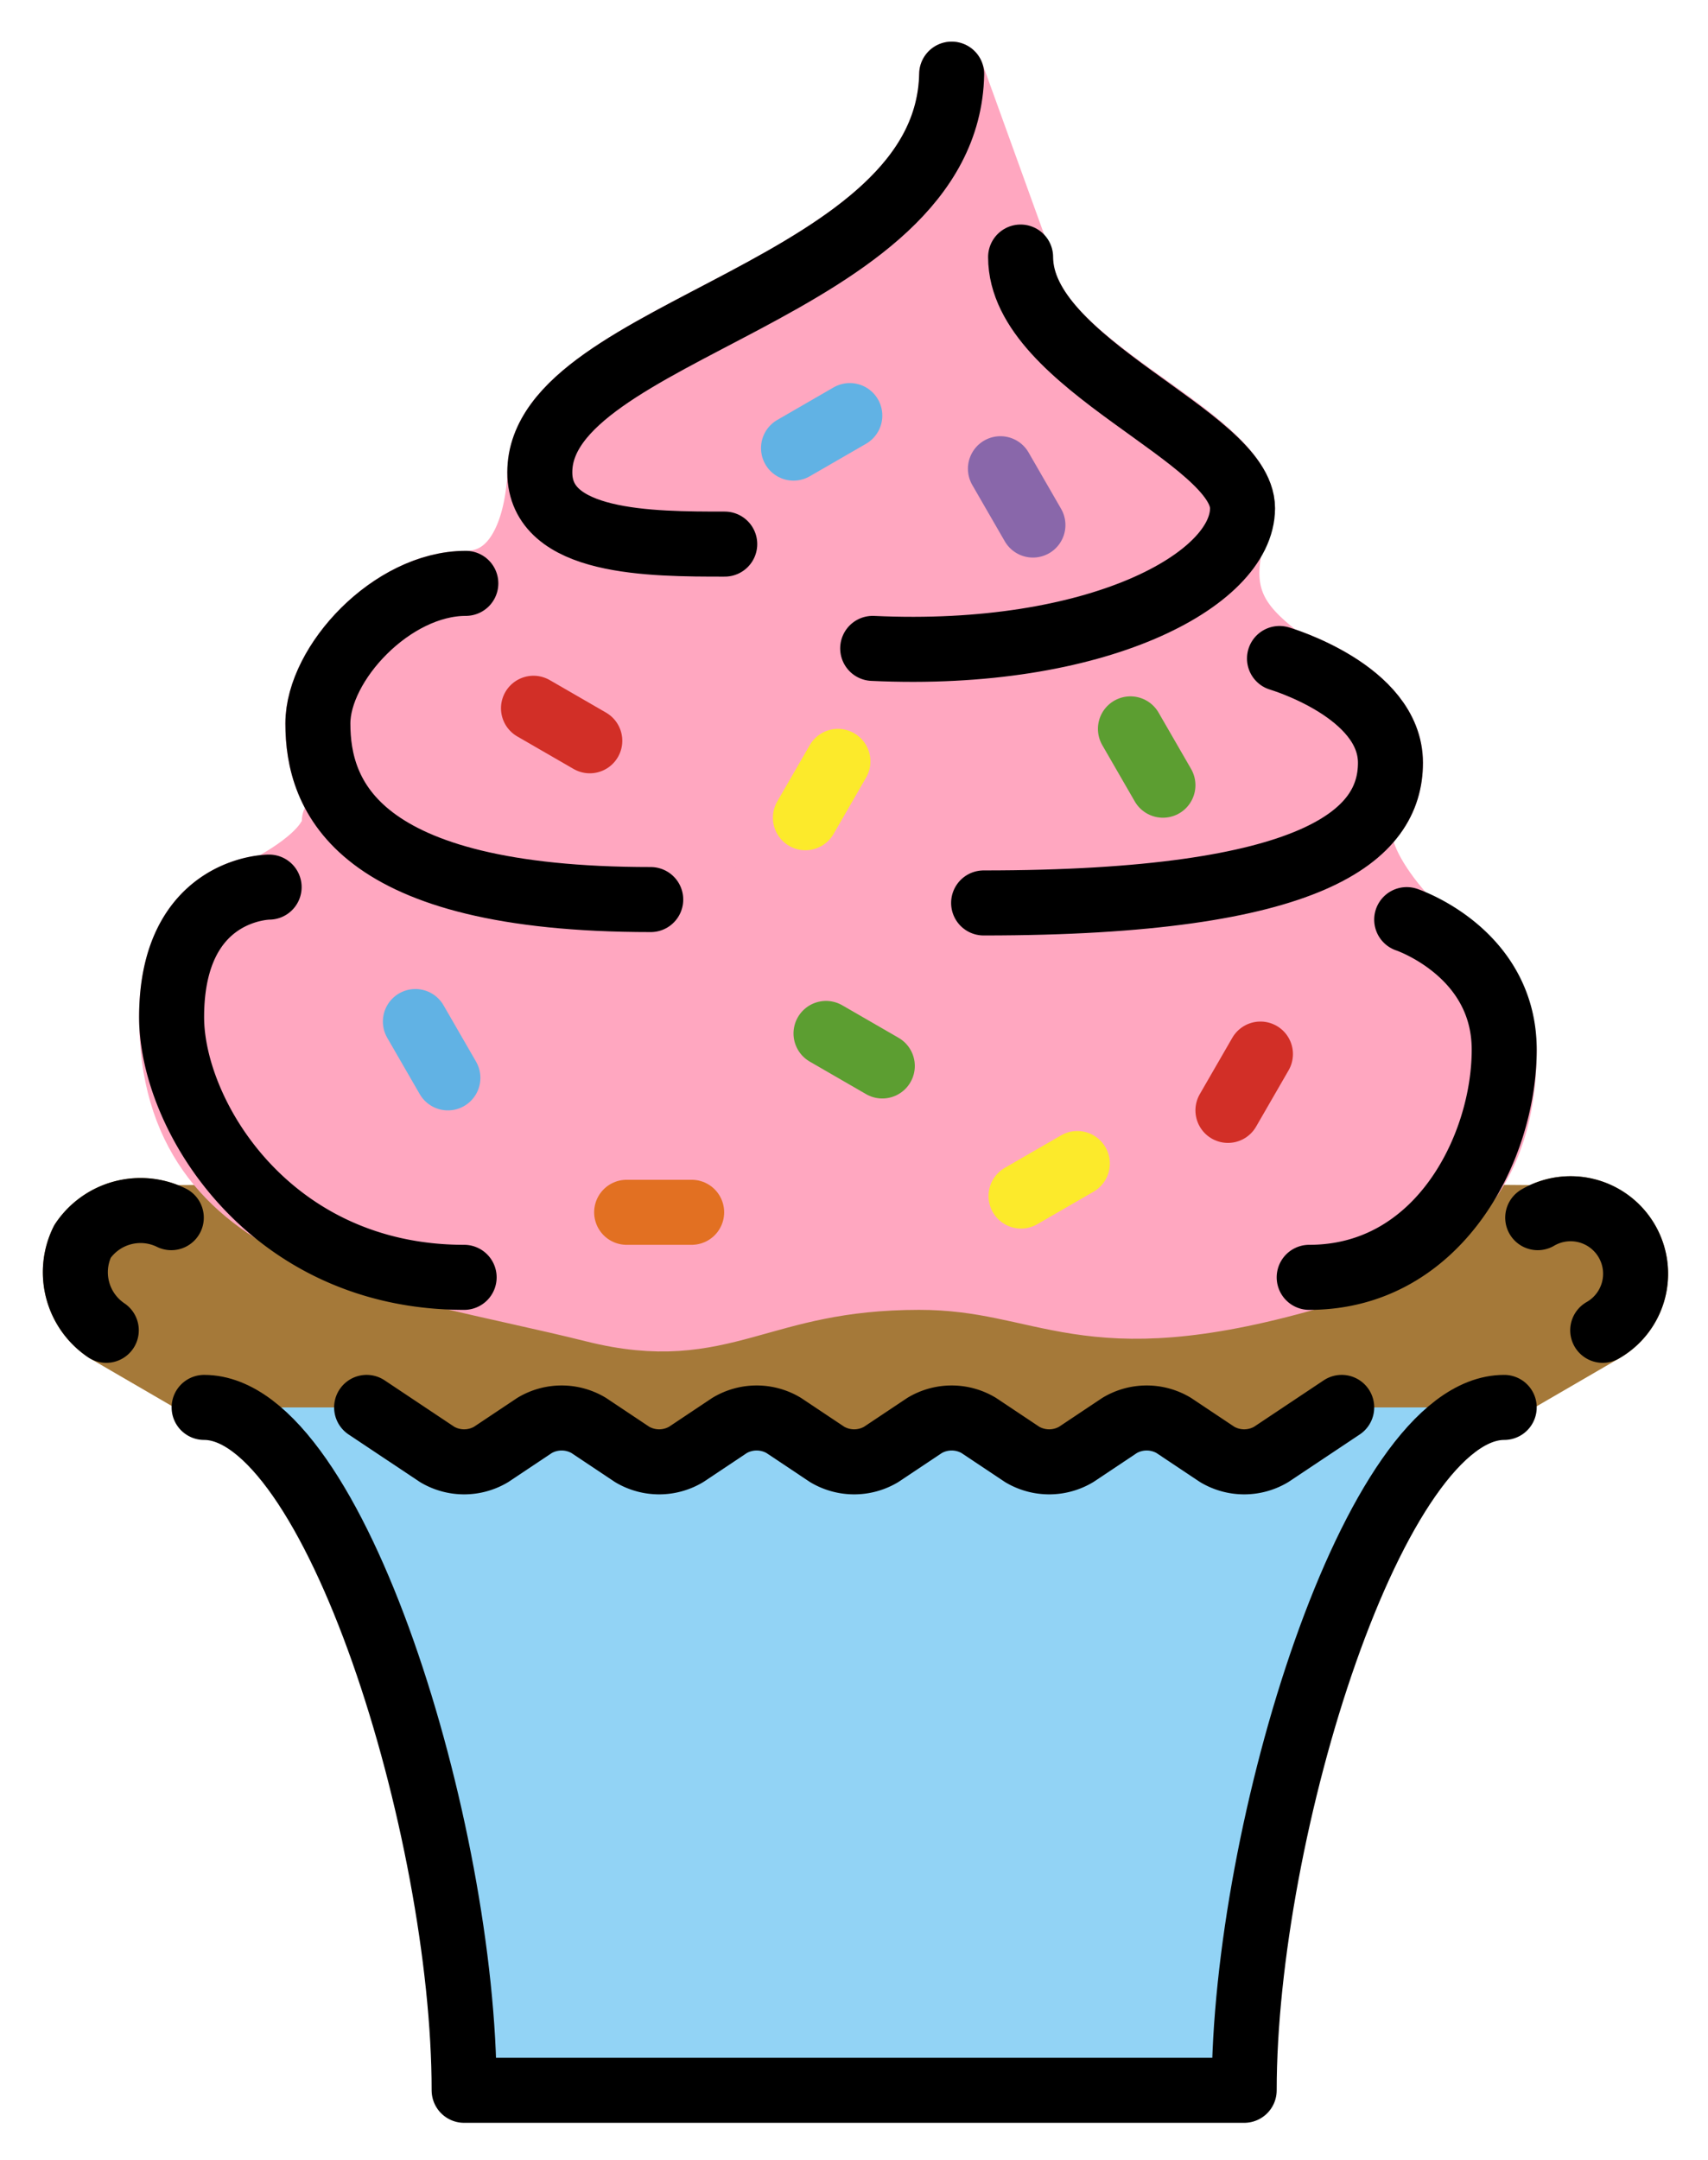 <svg xmlns="http://www.w3.org/2000/svg" role="img" viewBox="9.72 2.72 52.55 66.43"><title>1F9C1.svg</title><g id="line-supplement" fill="none" stroke="#000" stroke-linecap="round" stroke-linejoin="round" stroke-width="2"><path d="M34.134 16.5L35.866 15.5M27.866 25.5L26.134 24.5M36.866 35.5L35.134 34.5M45.5 26.866L44.5 25.134M34.5 27.866L35.5 26.134M41.5 18.866L40.5 17.134M23.5 35.866L22.5 34.134M29 40L31 40M47.5 36.866L48.5 35.134M41.134 39.5L42.866 38.5"/></g><g id="color"><path fill="#a57939" stroke="#a57939" stroke-miterlimit="10" stroke-width="2" d="M59.031,43.629a2,2,0,1,0-2-3.464L36,40l-21.01.165a2.151,2.151,0,0,0-2.732.732,2.151,2.151,0,0,0,.732,2.732L36,57Z"/><path fill="#92d3f5" d="M56,46c-4,0-8,13-8,21H24c0-8-4-21-8-21h5l3,2,3-2,3,2,3-2,3,2,3-2,3,2,3-2,3,2,3-2Z"/><path fill="#ffa7c0" stroke="#ffa7c0" stroke-miterlimit="10" stroke-width="2" d="M50,42c3.846-1.099,6-3,6-7,0-2-3-4-3-4s-1.915-1.958-1.357-3.204C52,27,20,27.161,20,28c0,1-2,2-2,2s-3,0-3,4c0,7,6.864,7.466,13,9,4,1,5-1,10-1C42,42,43,44,50,42Z"/><path fill="#ffa7c0" stroke="#ffa7c0" stroke-linecap="round" stroke-linejoin="round" stroke-width="2" d="M24.052,20.659c-2.276,0-4.552,2.46-4.552,4.31,0,2.207,1.138,5.414,10.241,5.414l10.241.103c10.241,0,12.517-2.103,12.517-4.31S49.086,22.97,49.086,22.97C47.859,22,46.828,21,47.948,18.349c-.086-2.269-6.376-4.273-6.805-7.39a1.42,1.42,0,0,0-.21-.611L39,5c-.127,6.663-12.672,7.832-12.672,12.245C26.328,17.245,26.328,20.659,24.052,20.659Z"/><path fill="#61b2e4" stroke="#61b2e4" stroke-linecap="round" stroke-linejoin="round" stroke-width="2" d="M34.134 16.5L35.866 15.5"/><path fill="#61b2e4" stroke="#d22f27" stroke-linecap="round" stroke-linejoin="round" stroke-width="2" d="M27.866 25.5L26.134 24.5"/><path fill="#61b2e4" stroke="#5c9e31" stroke-linecap="round" stroke-linejoin="round" stroke-width="2" d="M36.866 35.5L35.134 34.5M45.5 26.866L44.5 25.134"/><path fill="#61b2e4" stroke="#fcea2b" stroke-linecap="round" stroke-linejoin="round" stroke-width="2" d="M34.5 27.866L35.5 26.134"/><path fill="#61b2e4" stroke="#8967aa" stroke-linecap="round" stroke-linejoin="round" stroke-width="2" d="M41.5 18.866L40.5 17.134"/><path fill="#5c9e31" stroke="#61b2e4" stroke-linecap="round" stroke-linejoin="round" stroke-width="2" d="M23.5 35.866L22.5 34.134"/><path fill="#61b2e4" stroke="#e27022" stroke-linecap="round" stroke-linejoin="round" stroke-width="2" d="M29 40L31 40"/><path fill="#61b2e4" stroke="#d22f27" stroke-linecap="round" stroke-linejoin="round" stroke-width="2" d="M47.5 36.866L48.5 35.134"/><path fill="#61b2e4" stroke="#fcea2b" stroke-linecap="round" stroke-linejoin="round" stroke-width="2" d="M41.134 39.5L42.866 38.5"/></g><g id="line" fill="none" stroke="#000" stroke-linecap="round" stroke-linejoin="round" stroke-width="2"><path d="M39 5c-.127 6.663-12.672 7.832-12.672 12.245 0 2.207 3.414 2.207 5.69 2.207M41.121 10.625c0 3.31 6.828 5.517 6.828 7.724s-4.49 4.634-11.379 4.31M24.052 20.659c-2.276 0-4.552 2.46-4.552 4.31 0 2.207 1.138 5.414 10.241 5.414M39.983 30.487c10.241 0 12.517-2.103 12.517-4.31S49.086 22.97 49.086 22.97M56 46c-4 0-8 13-8 21H24c0-8-4-21-8-21"/><path d="M21 46l2.168 1.445a1.627 1.627 0 0 0 1.664 0l1.336-.891a1.627 1.627 0 0 1 1.664 0l1.336.891a1.627 1.627 0 0 0 1.664 0l1.336-.891a1.627 1.627 0 0 1 1.664 0l1.336.891a1.627 1.627 0 0 0 1.664 0l1.336-.891a1.627 1.627 0 0 1 1.664 0l1.336.891a1.627 1.627 0 0 0 1.664 0l1.336-.891a1.627 1.627 0 0 1 1.664 0l1.336.891a1.627 1.627 0 0 0 1.664 0L51 46M18 30s-3 0-3 4c0 3 3 8 9 8M57.031 40.165a2 2 0 1 1 2 3.464M14.99 40.165a2.151 2.151 0 0 0-2.732.732 2.151 2.151 0 0 0 .732 2.732M53 31s3 1 3 4-2 7-6 7"/></g></svg>